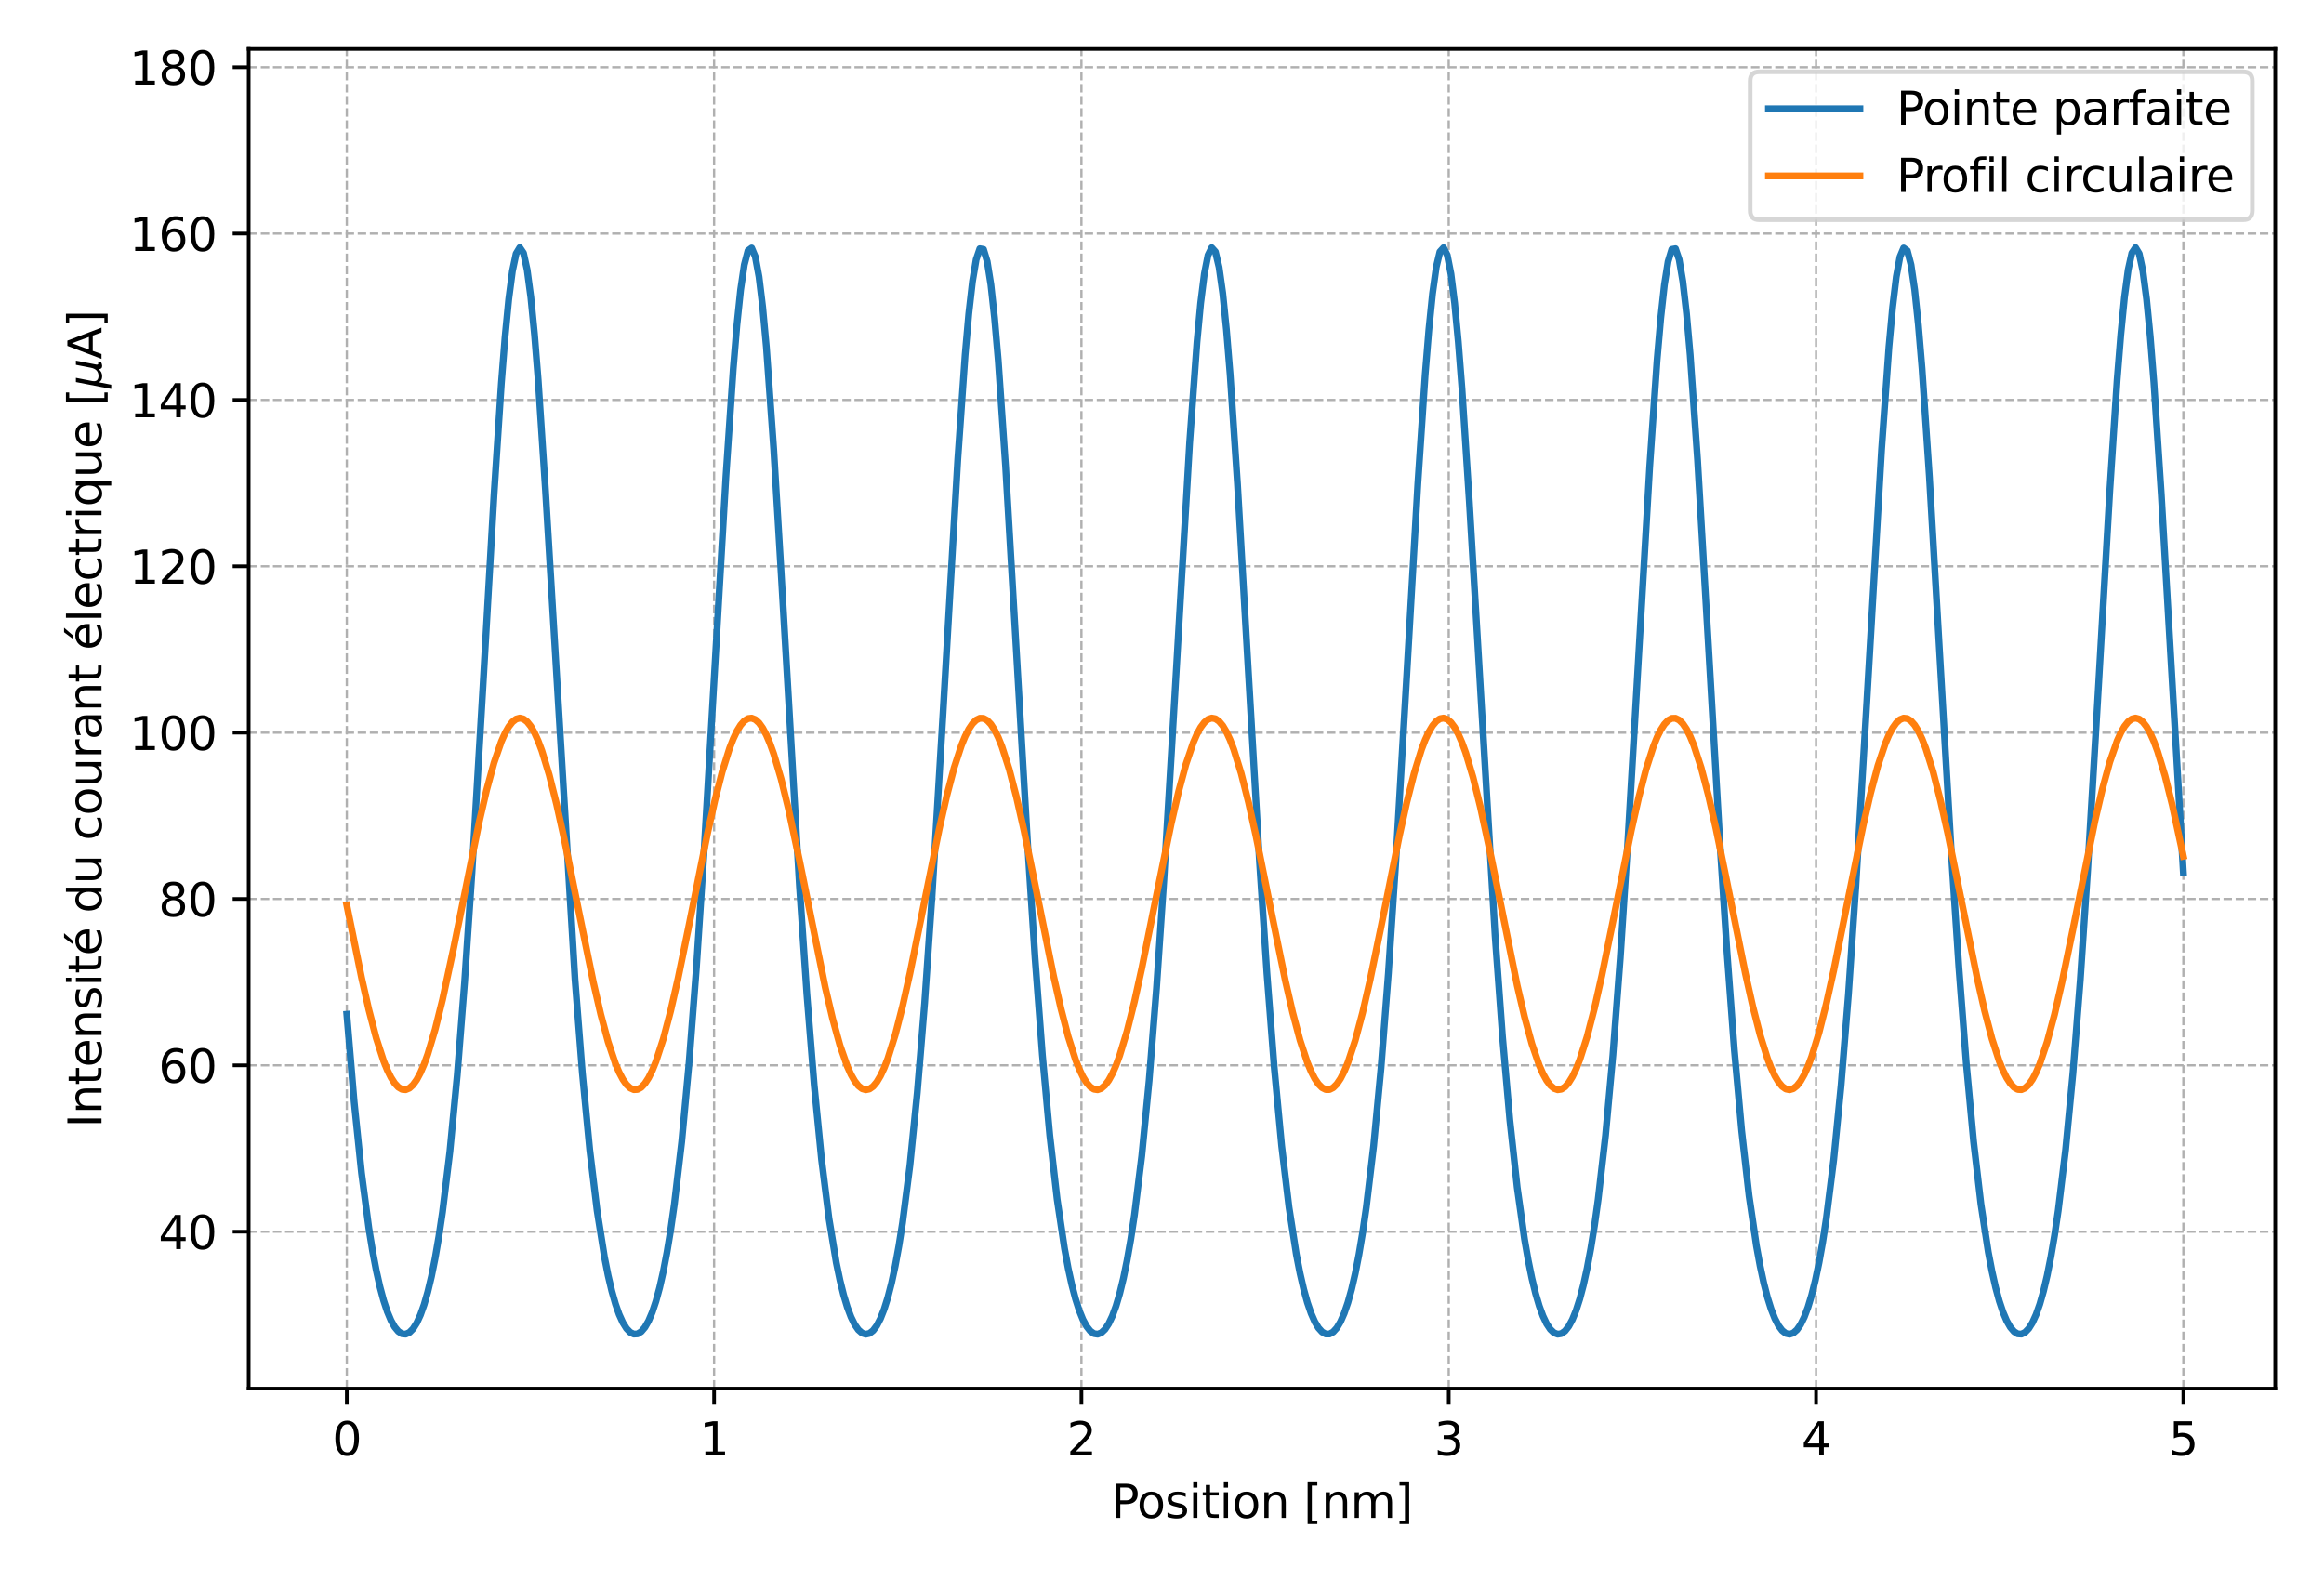 <?xml version="1.0" encoding="utf-8" standalone="no"?>
<!DOCTYPE svg PUBLIC "-//W3C//DTD SVG 1.1//EN"
  "http://www.w3.org/Graphics/SVG/1.1/DTD/svg11.dtd">
<svg xmlns:xlink="http://www.w3.org/1999/xlink" width="508.32pt" height="345.6pt" viewBox="0 0 508.32 345.6" xmlns="http://www.w3.org/2000/svg" version="1.1">
 <defs>
  <style type="text/css">*{stroke-linejoin: round; stroke-linecap: butt}</style>
 </defs>
 <g id="figure_1">
  <g id="patch_1">
   <path d="M 0 345.6 
L 508.32 345.6 
L 508.32 0 
L 0 0 
z
" style="fill: #ffffff"/>
  </g>
  <g id="axes_1">
   <g id="patch_2">
    <path d="M 54.39 303.782 
L 497.645 303.782 
L 497.645 10.714 
L 54.39 10.714 
z
" style="fill: #ffffff"/>
   </g>
   <g id="matplotlib.axis_1">
    <g id="xtick_1">
     <g id="line2d_1">
      <path d="M 75.854 303.782 
L 75.854 10.714 
" clip-path="url(#pf192ab2476)" style="fill: none; stroke-dasharray: 1.85,0.8; stroke-dashoffset: 0; stroke: #b0b0b0; stroke-width: 0.5"/>
     </g>
     <g id="line2d_2">
      <defs>
       <path id="m09a1324ed2" d="M 0 0 
L 0 3.5 
" style="stroke: #000000; stroke-width: 0.8"/>
      </defs>
      <g>
       <use xlink:href="#m09a1324ed2" x="75.854" y="303.782" style="stroke: #000000; stroke-width: 0.8"/>
      </g>
     </g>
     <g id="text_1">
      <!-- 0 -->
      <g transform="translate(72.673 318.381)scale(0.1 -0.1)">
       <defs>
        <path id="DejaVuSans-30" d="M 2034 4250 
Q 1547 4250 1301 3770 
Q 1056 3291 1056 2328 
Q 1056 1369 1301 889 
Q 1547 409 2034 409 
Q 2525 409 2770 889 
Q 3016 1369 3016 2328 
Q 3016 3291 2770 3770 
Q 2525 4250 2034 4250 
z
M 2034 4750 
Q 2819 4750 3233 4129 
Q 3647 3509 3647 2328 
Q 3647 1150 3233 529 
Q 2819 -91 2034 -91 
Q 1250 -91 836 529 
Q 422 1150 422 2328 
Q 422 3509 836 4129 
Q 1250 4750 2034 4750 
z
" transform="scale(0.016)"/>
       </defs>
       <use xlink:href="#DejaVuSans-30"/>
      </g>
     </g>
    </g>
    <g id="xtick_2">
     <g id="line2d_3">
      <path d="M 156.195 303.782 
L 156.195 10.714 
" clip-path="url(#pf192ab2476)" style="fill: none; stroke-dasharray: 1.85,0.8; stroke-dashoffset: 0; stroke: #b0b0b0; stroke-width: 0.5"/>
     </g>
     <g id="line2d_4">
      <g>
       <use xlink:href="#m09a1324ed2" x="156.195" y="303.782" style="stroke: #000000; stroke-width: 0.8"/>
      </g>
     </g>
     <g id="text_2">
      <!-- 1 -->
      <g transform="translate(153.014 318.381)scale(0.1 -0.1)">
       <defs>
        <path id="DejaVuSans-31" d="M 794 531 
L 1825 531 
L 1825 4091 
L 703 3866 
L 703 4441 
L 1819 4666 
L 2450 4666 
L 2450 531 
L 3481 531 
L 3481 0 
L 794 0 
L 794 531 
z
" transform="scale(0.016)"/>
       </defs>
       <use xlink:href="#DejaVuSans-31"/>
      </g>
     </g>
    </g>
    <g id="xtick_3">
     <g id="line2d_5">
      <path d="M 236.537 303.782 
L 236.537 10.714 
" clip-path="url(#pf192ab2476)" style="fill: none; stroke-dasharray: 1.85,0.8; stroke-dashoffset: 0; stroke: #b0b0b0; stroke-width: 0.5"/>
     </g>
     <g id="line2d_6">
      <g>
       <use xlink:href="#m09a1324ed2" x="236.537" y="303.782" style="stroke: #000000; stroke-width: 0.8"/>
      </g>
     </g>
     <g id="text_3">
      <!-- 2 -->
      <g transform="translate(233.355 318.381)scale(0.1 -0.1)">
       <defs>
        <path id="DejaVuSans-32" d="M 1228 531 
L 3431 531 
L 3431 0 
L 469 0 
L 469 531 
Q 828 903 1448 1529 
Q 2069 2156 2228 2338 
Q 2531 2678 2651 2914 
Q 2772 3150 2772 3378 
Q 2772 3750 2511 3984 
Q 2250 4219 1831 4219 
Q 1534 4219 1204 4116 
Q 875 4013 500 3803 
L 500 4441 
Q 881 4594 1212 4672 
Q 1544 4750 1819 4750 
Q 2544 4750 2975 4387 
Q 3406 4025 3406 3419 
Q 3406 3131 3298 2873 
Q 3191 2616 2906 2266 
Q 2828 2175 2409 1742 
Q 1991 1309 1228 531 
z
" transform="scale(0.016)"/>
       </defs>
       <use xlink:href="#DejaVuSans-32"/>
      </g>
     </g>
    </g>
    <g id="xtick_4">
     <g id="line2d_7">
      <path d="M 316.878 303.782 
L 316.878 10.714 
" clip-path="url(#pf192ab2476)" style="fill: none; stroke-dasharray: 1.85,0.8; stroke-dashoffset: 0; stroke: #b0b0b0; stroke-width: 0.5"/>
     </g>
     <g id="line2d_8">
      <g>
       <use xlink:href="#m09a1324ed2" x="316.878" y="303.782" style="stroke: #000000; stroke-width: 0.8"/>
      </g>
     </g>
     <g id="text_4">
      <!-- 3 -->
      <g transform="translate(313.696 318.381)scale(0.1 -0.1)">
       <defs>
        <path id="DejaVuSans-33" d="M 2597 2516 
Q 3050 2419 3304 2112 
Q 3559 1806 3559 1356 
Q 3559 666 3084 287 
Q 2609 -91 1734 -91 
Q 1441 -91 1130 -33 
Q 819 25 488 141 
L 488 750 
Q 750 597 1062 519 
Q 1375 441 1716 441 
Q 2309 441 2620 675 
Q 2931 909 2931 1356 
Q 2931 1769 2642 2001 
Q 2353 2234 1838 2234 
L 1294 2234 
L 1294 2753 
L 1863 2753 
Q 2328 2753 2575 2939 
Q 2822 3125 2822 3475 
Q 2822 3834 2567 4026 
Q 2313 4219 1838 4219 
Q 1578 4219 1281 4162 
Q 984 4106 628 3988 
L 628 4550 
Q 988 4650 1302 4700 
Q 1616 4750 1894 4750 
Q 2613 4750 3031 4423 
Q 3450 4097 3450 3541 
Q 3450 3153 3228 2886 
Q 3006 2619 2597 2516 
z
" transform="scale(0.016)"/>
       </defs>
       <use xlink:href="#DejaVuSans-33"/>
      </g>
     </g>
    </g>
    <g id="xtick_5">
     <g id="line2d_9">
      <path d="M 397.219 303.782 
L 397.219 10.714 
" clip-path="url(#pf192ab2476)" style="fill: none; stroke-dasharray: 1.85,0.8; stroke-dashoffset: 0; stroke: #b0b0b0; stroke-width: 0.5"/>
     </g>
     <g id="line2d_10">
      <g>
       <use xlink:href="#m09a1324ed2" x="397.219" y="303.782" style="stroke: #000000; stroke-width: 0.8"/>
      </g>
     </g>
     <g id="text_5">
      <!-- 4 -->
      <g transform="translate(394.038 318.381)scale(0.1 -0.1)">
       <defs>
        <path id="DejaVuSans-34" d="M 2419 4116 
L 825 1625 
L 2419 1625 
L 2419 4116 
z
M 2253 4666 
L 3047 4666 
L 3047 1625 
L 3713 1625 
L 3713 1100 
L 3047 1100 
L 3047 0 
L 2419 0 
L 2419 1100 
L 313 1100 
L 313 1709 
L 2253 4666 
z
" transform="scale(0.016)"/>
       </defs>
       <use xlink:href="#DejaVuSans-34"/>
      </g>
     </g>
    </g>
    <g id="xtick_6">
     <g id="line2d_11">
      <path d="M 477.56 303.782 
L 477.56 10.714 
" clip-path="url(#pf192ab2476)" style="fill: none; stroke-dasharray: 1.85,0.8; stroke-dashoffset: 0; stroke: #b0b0b0; stroke-width: 0.5"/>
     </g>
     <g id="line2d_12">
      <g>
       <use xlink:href="#m09a1324ed2" x="477.56" y="303.782" style="stroke: #000000; stroke-width: 0.8"/>
      </g>
     </g>
     <g id="text_6">
      <!-- 5 -->
      <g transform="translate(474.379 318.381)scale(0.1 -0.1)">
       <defs>
        <path id="DejaVuSans-35" d="M 691 4666 
L 3169 4666 
L 3169 4134 
L 1269 4134 
L 1269 2991 
Q 1406 3038 1543 3061 
Q 1681 3084 1819 3084 
Q 2600 3084 3056 2656 
Q 3513 2228 3513 1497 
Q 3513 744 3044 326 
Q 2575 -91 1722 -91 
Q 1428 -91 1123 -41 
Q 819 9 494 109 
L 494 744 
Q 775 591 1075 516 
Q 1375 441 1709 441 
Q 2250 441 2565 725 
Q 2881 1009 2881 1497 
Q 2881 1984 2565 2268 
Q 2250 2553 1709 2553 
Q 1456 2553 1204 2497 
Q 953 2441 691 2322 
L 691 4666 
z
" transform="scale(0.016)"/>
       </defs>
       <use xlink:href="#DejaVuSans-35"/>
      </g>
     </g>
    </g>
    <g id="text_7">
     <!-- Position [nm] -->
     <g transform="translate(243.024 332.059)scale(0.1 -0.1)">
      <defs>
       <path id="DejaVuSans-50" d="M 1259 4147 
L 1259 2394 
L 2053 2394 
Q 2494 2394 2734 2622 
Q 2975 2850 2975 3272 
Q 2975 3691 2734 3919 
Q 2494 4147 2053 4147 
L 1259 4147 
z
M 628 4666 
L 2053 4666 
Q 2838 4666 3239 4311 
Q 3641 3956 3641 3272 
Q 3641 2581 3239 2228 
Q 2838 1875 2053 1875 
L 1259 1875 
L 1259 0 
L 628 0 
L 628 4666 
z
" transform="scale(0.016)"/>
       <path id="DejaVuSans-6f" d="M 1959 3097 
Q 1497 3097 1228 2736 
Q 959 2375 959 1747 
Q 959 1119 1226 758 
Q 1494 397 1959 397 
Q 2419 397 2687 759 
Q 2956 1122 2956 1747 
Q 2956 2369 2687 2733 
Q 2419 3097 1959 3097 
z
M 1959 3584 
Q 2709 3584 3137 3096 
Q 3566 2609 3566 1747 
Q 3566 888 3137 398 
Q 2709 -91 1959 -91 
Q 1206 -91 779 398 
Q 353 888 353 1747 
Q 353 2609 779 3096 
Q 1206 3584 1959 3584 
z
" transform="scale(0.016)"/>
       <path id="DejaVuSans-73" d="M 2834 3397 
L 2834 2853 
Q 2591 2978 2328 3040 
Q 2066 3103 1784 3103 
Q 1356 3103 1142 2972 
Q 928 2841 928 2578 
Q 928 2378 1081 2264 
Q 1234 2150 1697 2047 
L 1894 2003 
Q 2506 1872 2764 1633 
Q 3022 1394 3022 966 
Q 3022 478 2636 193 
Q 2250 -91 1575 -91 
Q 1294 -91 989 -36 
Q 684 19 347 128 
L 347 722 
Q 666 556 975 473 
Q 1284 391 1588 391 
Q 1994 391 2212 530 
Q 2431 669 2431 922 
Q 2431 1156 2273 1281 
Q 2116 1406 1581 1522 
L 1381 1569 
Q 847 1681 609 1914 
Q 372 2147 372 2553 
Q 372 3047 722 3315 
Q 1072 3584 1716 3584 
Q 2034 3584 2315 3537 
Q 2597 3491 2834 3397 
z
" transform="scale(0.016)"/>
       <path id="DejaVuSans-69" d="M 603 3500 
L 1178 3500 
L 1178 0 
L 603 0 
L 603 3500 
z
M 603 4863 
L 1178 4863 
L 1178 4134 
L 603 4134 
L 603 4863 
z
" transform="scale(0.016)"/>
       <path id="DejaVuSans-74" d="M 1172 4494 
L 1172 3500 
L 2356 3500 
L 2356 3053 
L 1172 3053 
L 1172 1153 
Q 1172 725 1289 603 
Q 1406 481 1766 481 
L 2356 481 
L 2356 0 
L 1766 0 
Q 1100 0 847 248 
Q 594 497 594 1153 
L 594 3053 
L 172 3053 
L 172 3500 
L 594 3500 
L 594 4494 
L 1172 4494 
z
" transform="scale(0.016)"/>
       <path id="DejaVuSans-6e" d="M 3513 2113 
L 3513 0 
L 2938 0 
L 2938 2094 
Q 2938 2591 2744 2837 
Q 2550 3084 2163 3084 
Q 1697 3084 1428 2787 
Q 1159 2491 1159 1978 
L 1159 0 
L 581 0 
L 581 3500 
L 1159 3500 
L 1159 2956 
Q 1366 3272 1645 3428 
Q 1925 3584 2291 3584 
Q 2894 3584 3203 3211 
Q 3513 2838 3513 2113 
z
" transform="scale(0.016)"/>
       <path id="DejaVuSans-20" transform="scale(0.016)"/>
       <path id="DejaVuSans-5b" d="M 550 4863 
L 1875 4863 
L 1875 4416 
L 1125 4416 
L 1125 -397 
L 1875 -397 
L 1875 -844 
L 550 -844 
L 550 4863 
z
" transform="scale(0.016)"/>
       <path id="DejaVuSans-6d" d="M 3328 2828 
Q 3544 3216 3844 3400 
Q 4144 3584 4550 3584 
Q 5097 3584 5394 3201 
Q 5691 2819 5691 2113 
L 5691 0 
L 5113 0 
L 5113 2094 
Q 5113 2597 4934 2840 
Q 4756 3084 4391 3084 
Q 3944 3084 3684 2787 
Q 3425 2491 3425 1978 
L 3425 0 
L 2847 0 
L 2847 2094 
Q 2847 2600 2669 2842 
Q 2491 3084 2119 3084 
Q 1678 3084 1418 2786 
Q 1159 2488 1159 1978 
L 1159 0 
L 581 0 
L 581 3500 
L 1159 3500 
L 1159 2956 
Q 1356 3278 1631 3431 
Q 1906 3584 2284 3584 
Q 2666 3584 2933 3390 
Q 3200 3197 3328 2828 
z
" transform="scale(0.016)"/>
       <path id="DejaVuSans-5d" d="M 1947 4863 
L 1947 -844 
L 622 -844 
L 622 -397 
L 1369 -397 
L 1369 4416 
L 622 4416 
L 622 4863 
L 1947 4863 
z
" transform="scale(0.016)"/>
      </defs>
      <use xlink:href="#DejaVuSans-50"/>
      <use xlink:href="#DejaVuSans-6f" x="56.678"/>
      <use xlink:href="#DejaVuSans-73" x="117.859"/>
      <use xlink:href="#DejaVuSans-69" x="169.959"/>
      <use xlink:href="#DejaVuSans-74" x="197.742"/>
      <use xlink:href="#DejaVuSans-69" x="236.951"/>
      <use xlink:href="#DejaVuSans-6f" x="264.734"/>
      <use xlink:href="#DejaVuSans-6e" x="325.916"/>
      <use xlink:href="#DejaVuSans-20" x="389.295"/>
      <use xlink:href="#DejaVuSans-5b" x="421.082"/>
      <use xlink:href="#DejaVuSans-6e" x="460.096"/>
      <use xlink:href="#DejaVuSans-6d" x="523.475"/>
      <use xlink:href="#DejaVuSans-5d" x="620.887"/>
     </g>
    </g>
   </g>
   <g id="matplotlib.axis_2">
    <g id="ytick_1">
     <g id="line2d_13">
      <path d="M 54.39 269.456 
L 497.645 269.456 
" clip-path="url(#pf192ab2476)" style="fill: none; stroke-dasharray: 1.85,0.8; stroke-dashoffset: 0; stroke: #b0b0b0; stroke-width: 0.5"/>
     </g>
     <g id="line2d_14">
      <defs>
       <path id="m9b802d8ee8" d="M 0 0 
L -3.5 0 
" style="stroke: #000000; stroke-width: 0.8"/>
      </defs>
      <g>
       <use xlink:href="#m9b802d8ee8" x="54.39" y="269.456" style="stroke: #000000; stroke-width: 0.8"/>
      </g>
     </g>
     <g id="text_8">
      <!-- 40 -->
      <g transform="translate(34.665 273.255)scale(0.1 -0.1)">
       <use xlink:href="#DejaVuSans-34"/>
       <use xlink:href="#DejaVuSans-30" x="63.623"/>
      </g>
     </g>
    </g>
    <g id="ytick_2">
     <g id="line2d_15">
      <path d="M 54.39 233.064 
L 497.645 233.064 
" clip-path="url(#pf192ab2476)" style="fill: none; stroke-dasharray: 1.85,0.8; stroke-dashoffset: 0; stroke: #b0b0b0; stroke-width: 0.5"/>
     </g>
     <g id="line2d_16">
      <g>
       <use xlink:href="#m9b802d8ee8" x="54.39" y="233.064" style="stroke: #000000; stroke-width: 0.8"/>
      </g>
     </g>
     <g id="text_9">
      <!-- 60 -->
      <g transform="translate(34.665 236.863)scale(0.1 -0.1)">
       <defs>
        <path id="DejaVuSans-36" d="M 2113 2584 
Q 1688 2584 1439 2293 
Q 1191 2003 1191 1497 
Q 1191 994 1439 701 
Q 1688 409 2113 409 
Q 2538 409 2786 701 
Q 3034 994 3034 1497 
Q 3034 2003 2786 2293 
Q 2538 2584 2113 2584 
z
M 3366 4563 
L 3366 3988 
Q 3128 4100 2886 4159 
Q 2644 4219 2406 4219 
Q 1781 4219 1451 3797 
Q 1122 3375 1075 2522 
Q 1259 2794 1537 2939 
Q 1816 3084 2150 3084 
Q 2853 3084 3261 2657 
Q 3669 2231 3669 1497 
Q 3669 778 3244 343 
Q 2819 -91 2113 -91 
Q 1303 -91 875 529 
Q 447 1150 447 2328 
Q 447 3434 972 4092 
Q 1497 4750 2381 4750 
Q 2619 4750 2861 4703 
Q 3103 4656 3366 4563 
z
" transform="scale(0.016)"/>
       </defs>
       <use xlink:href="#DejaVuSans-36"/>
       <use xlink:href="#DejaVuSans-30" x="63.623"/>
      </g>
     </g>
    </g>
    <g id="ytick_3">
     <g id="line2d_17">
      <path d="M 54.39 196.671 
L 497.645 196.671 
" clip-path="url(#pf192ab2476)" style="fill: none; stroke-dasharray: 1.85,0.8; stroke-dashoffset: 0; stroke: #b0b0b0; stroke-width: 0.5"/>
     </g>
     <g id="line2d_18">
      <g>
       <use xlink:href="#m9b802d8ee8" x="54.39" y="196.671" style="stroke: #000000; stroke-width: 0.8"/>
      </g>
     </g>
     <g id="text_10">
      <!-- 80 -->
      <g transform="translate(34.665 200.471)scale(0.1 -0.1)">
       <defs>
        <path id="DejaVuSans-38" d="M 2034 2216 
Q 1584 2216 1326 1975 
Q 1069 1734 1069 1313 
Q 1069 891 1326 650 
Q 1584 409 2034 409 
Q 2484 409 2743 651 
Q 3003 894 3003 1313 
Q 3003 1734 2745 1975 
Q 2488 2216 2034 2216 
z
M 1403 2484 
Q 997 2584 770 2862 
Q 544 3141 544 3541 
Q 544 4100 942 4425 
Q 1341 4750 2034 4750 
Q 2731 4750 3128 4425 
Q 3525 4100 3525 3541 
Q 3525 3141 3298 2862 
Q 3072 2584 2669 2484 
Q 3125 2378 3379 2068 
Q 3634 1759 3634 1313 
Q 3634 634 3220 271 
Q 2806 -91 2034 -91 
Q 1263 -91 848 271 
Q 434 634 434 1313 
Q 434 1759 690 2068 
Q 947 2378 1403 2484 
z
M 1172 3481 
Q 1172 3119 1398 2916 
Q 1625 2713 2034 2713 
Q 2441 2713 2670 2916 
Q 2900 3119 2900 3481 
Q 2900 3844 2670 4047 
Q 2441 4250 2034 4250 
Q 1625 4250 1398 4047 
Q 1172 3844 1172 3481 
z
" transform="scale(0.016)"/>
       </defs>
       <use xlink:href="#DejaVuSans-38"/>
       <use xlink:href="#DejaVuSans-30" x="63.623"/>
      </g>
     </g>
    </g>
    <g id="ytick_4">
     <g id="line2d_19">
      <path d="M 54.39 160.279 
L 497.645 160.279 
" clip-path="url(#pf192ab2476)" style="fill: none; stroke-dasharray: 1.85,0.8; stroke-dashoffset: 0; stroke: #b0b0b0; stroke-width: 0.5"/>
     </g>
     <g id="line2d_20">
      <g>
       <use xlink:href="#m9b802d8ee8" x="54.39" y="160.279" style="stroke: #000000; stroke-width: 0.8"/>
      </g>
     </g>
     <g id="text_11">
      <!-- 100 -->
      <g transform="translate(28.303 164.078)scale(0.1 -0.1)">
       <use xlink:href="#DejaVuSans-31"/>
       <use xlink:href="#DejaVuSans-30" x="63.623"/>
       <use xlink:href="#DejaVuSans-30" x="127.246"/>
      </g>
     </g>
    </g>
    <g id="ytick_5">
     <g id="line2d_21">
      <path d="M 54.39 123.887 
L 497.645 123.887 
" clip-path="url(#pf192ab2476)" style="fill: none; stroke-dasharray: 1.85,0.8; stroke-dashoffset: 0; stroke: #b0b0b0; stroke-width: 0.5"/>
     </g>
     <g id="line2d_22">
      <g>
       <use xlink:href="#m9b802d8ee8" x="54.39" y="123.887" style="stroke: #000000; stroke-width: 0.8"/>
      </g>
     </g>
     <g id="text_12">
      <!-- 120 -->
      <g transform="translate(28.303 127.686)scale(0.1 -0.1)">
       <use xlink:href="#DejaVuSans-31"/>
       <use xlink:href="#DejaVuSans-32" x="63.623"/>
       <use xlink:href="#DejaVuSans-30" x="127.246"/>
      </g>
     </g>
    </g>
    <g id="ytick_6">
     <g id="line2d_23">
      <path d="M 54.39 87.494 
L 497.645 87.494 
" clip-path="url(#pf192ab2476)" style="fill: none; stroke-dasharray: 1.85,0.8; stroke-dashoffset: 0; stroke: #b0b0b0; stroke-width: 0.5"/>
     </g>
     <g id="line2d_24">
      <g>
       <use xlink:href="#m9b802d8ee8" x="54.39" y="87.494" style="stroke: #000000; stroke-width: 0.8"/>
      </g>
     </g>
     <g id="text_13">
      <!-- 140 -->
      <g transform="translate(28.303 91.294)scale(0.1 -0.1)">
       <use xlink:href="#DejaVuSans-31"/>
       <use xlink:href="#DejaVuSans-34" x="63.623"/>
       <use xlink:href="#DejaVuSans-30" x="127.246"/>
      </g>
     </g>
    </g>
    <g id="ytick_7">
     <g id="line2d_25">
      <path d="M 54.39 51.102 
L 497.645 51.102 
" clip-path="url(#pf192ab2476)" style="fill: none; stroke-dasharray: 1.85,0.8; stroke-dashoffset: 0; stroke: #b0b0b0; stroke-width: 0.5"/>
     </g>
     <g id="line2d_26">
      <g>
       <use xlink:href="#m9b802d8ee8" x="54.39" y="51.102" style="stroke: #000000; stroke-width: 0.8"/>
      </g>
     </g>
     <g id="text_14">
      <!-- 160 -->
      <g transform="translate(28.303 54.901)scale(0.1 -0.1)">
       <use xlink:href="#DejaVuSans-31"/>
       <use xlink:href="#DejaVuSans-36" x="63.623"/>
       <use xlink:href="#DejaVuSans-30" x="127.246"/>
      </g>
     </g>
    </g>
    <g id="ytick_8">
     <g id="line2d_27">
      <path d="M 54.39 14.71 
L 497.645 14.71 
" clip-path="url(#pf192ab2476)" style="fill: none; stroke-dasharray: 1.85,0.8; stroke-dashoffset: 0; stroke: #b0b0b0; stroke-width: 0.5"/>
     </g>
     <g id="line2d_28">
      <g>
       <use xlink:href="#m9b802d8ee8" x="54.39" y="14.71" style="stroke: #000000; stroke-width: 0.8"/>
      </g>
     </g>
     <g id="text_15">
      <!-- 180 -->
      <g transform="translate(28.303 18.509)scale(0.1 -0.1)">
       <use xlink:href="#DejaVuSans-31"/>
       <use xlink:href="#DejaVuSans-38" x="63.623"/>
       <use xlink:href="#DejaVuSans-30" x="127.246"/>
      </g>
     </g>
    </g>
    <g id="text_16">
     <!-- Intensité du courant électrique [$\mu$A] -->
     <g transform="translate(22.203 246.698)rotate(-90)scale(0.1 -0.1)">
      <defs>
       <path id="DejaVuSans-49" d="M 628 4666 
L 1259 4666 
L 1259 0 
L 628 0 
L 628 4666 
z
" transform="scale(0.016)"/>
       <path id="DejaVuSans-65" d="M 3597 1894 
L 3597 1613 
L 953 1613 
Q 991 1019 1311 708 
Q 1631 397 2203 397 
Q 2534 397 2845 478 
Q 3156 559 3463 722 
L 3463 178 
Q 3153 47 2828 -22 
Q 2503 -91 2169 -91 
Q 1331 -91 842 396 
Q 353 884 353 1716 
Q 353 2575 817 3079 
Q 1281 3584 2069 3584 
Q 2775 3584 3186 3129 
Q 3597 2675 3597 1894 
z
M 3022 2063 
Q 3016 2534 2758 2815 
Q 2500 3097 2075 3097 
Q 1594 3097 1305 2825 
Q 1016 2553 972 2059 
L 3022 2063 
z
" transform="scale(0.016)"/>
       <path id="DejaVuSans-e9" d="M 3597 1894 
L 3597 1613 
L 953 1613 
Q 991 1019 1311 708 
Q 1631 397 2203 397 
Q 2534 397 2845 478 
Q 3156 559 3463 722 
L 3463 178 
Q 3153 47 2828 -22 
Q 2503 -91 2169 -91 
Q 1331 -91 842 396 
Q 353 884 353 1716 
Q 353 2575 817 3079 
Q 1281 3584 2069 3584 
Q 2775 3584 3186 3129 
Q 3597 2675 3597 1894 
z
M 3022 2063 
Q 3016 2534 2758 2815 
Q 2500 3097 2075 3097 
Q 1594 3097 1305 2825 
Q 1016 2553 972 2059 
L 3022 2063 
z
M 2466 5119 
L 3088 5119 
L 2070 3944 
L 1591 3944 
L 2466 5119 
z
" transform="scale(0.016)"/>
       <path id="DejaVuSans-64" d="M 2906 2969 
L 2906 4863 
L 3481 4863 
L 3481 0 
L 2906 0 
L 2906 525 
Q 2725 213 2448 61 
Q 2172 -91 1784 -91 
Q 1150 -91 751 415 
Q 353 922 353 1747 
Q 353 2572 751 3078 
Q 1150 3584 1784 3584 
Q 2172 3584 2448 3432 
Q 2725 3281 2906 2969 
z
M 947 1747 
Q 947 1113 1208 752 
Q 1469 391 1925 391 
Q 2381 391 2643 752 
Q 2906 1113 2906 1747 
Q 2906 2381 2643 2742 
Q 2381 3103 1925 3103 
Q 1469 3103 1208 2742 
Q 947 2381 947 1747 
z
" transform="scale(0.016)"/>
       <path id="DejaVuSans-75" d="M 544 1381 
L 544 3500 
L 1119 3500 
L 1119 1403 
Q 1119 906 1312 657 
Q 1506 409 1894 409 
Q 2359 409 2629 706 
Q 2900 1003 2900 1516 
L 2900 3500 
L 3475 3500 
L 3475 0 
L 2900 0 
L 2900 538 
Q 2691 219 2414 64 
Q 2138 -91 1772 -91 
Q 1169 -91 856 284 
Q 544 659 544 1381 
z
M 1991 3584 
L 1991 3584 
z
" transform="scale(0.016)"/>
       <path id="DejaVuSans-63" d="M 3122 3366 
L 3122 2828 
Q 2878 2963 2633 3030 
Q 2388 3097 2138 3097 
Q 1578 3097 1268 2742 
Q 959 2388 959 1747 
Q 959 1106 1268 751 
Q 1578 397 2138 397 
Q 2388 397 2633 464 
Q 2878 531 3122 666 
L 3122 134 
Q 2881 22 2623 -34 
Q 2366 -91 2075 -91 
Q 1284 -91 818 406 
Q 353 903 353 1747 
Q 353 2603 823 3093 
Q 1294 3584 2113 3584 
Q 2378 3584 2631 3529 
Q 2884 3475 3122 3366 
z
" transform="scale(0.016)"/>
       <path id="DejaVuSans-72" d="M 2631 2963 
Q 2534 3019 2420 3045 
Q 2306 3072 2169 3072 
Q 1681 3072 1420 2755 
Q 1159 2438 1159 1844 
L 1159 0 
L 581 0 
L 581 3500 
L 1159 3500 
L 1159 2956 
Q 1341 3275 1631 3429 
Q 1922 3584 2338 3584 
Q 2397 3584 2469 3576 
Q 2541 3569 2628 3553 
L 2631 2963 
z
" transform="scale(0.016)"/>
       <path id="DejaVuSans-61" d="M 2194 1759 
Q 1497 1759 1228 1600 
Q 959 1441 959 1056 
Q 959 750 1161 570 
Q 1363 391 1709 391 
Q 2188 391 2477 730 
Q 2766 1069 2766 1631 
L 2766 1759 
L 2194 1759 
z
M 3341 1997 
L 3341 0 
L 2766 0 
L 2766 531 
Q 2569 213 2275 61 
Q 1981 -91 1556 -91 
Q 1019 -91 701 211 
Q 384 513 384 1019 
Q 384 1609 779 1909 
Q 1175 2209 1959 2209 
L 2766 2209 
L 2766 2266 
Q 2766 2663 2505 2880 
Q 2244 3097 1772 3097 
Q 1472 3097 1187 3025 
Q 903 2953 641 2809 
L 641 3341 
Q 956 3463 1253 3523 
Q 1550 3584 1831 3584 
Q 2591 3584 2966 3190 
Q 3341 2797 3341 1997 
z
" transform="scale(0.016)"/>
       <path id="DejaVuSans-6c" d="M 603 4863 
L 1178 4863 
L 1178 0 
L 603 0 
L 603 4863 
z
" transform="scale(0.016)"/>
       <path id="DejaVuSans-71" d="M 947 1747 
Q 947 1113 1208 752 
Q 1469 391 1925 391 
Q 2381 391 2643 752 
Q 2906 1113 2906 1747 
Q 2906 2381 2643 2742 
Q 2381 3103 1925 3103 
Q 1469 3103 1208 2742 
Q 947 2381 947 1747 
z
M 2906 525 
Q 2725 213 2448 61 
Q 2172 -91 1784 -91 
Q 1150 -91 751 415 
Q 353 922 353 1747 
Q 353 2572 751 3078 
Q 1150 3584 1784 3584 
Q 2172 3584 2448 3432 
Q 2725 3281 2906 2969 
L 2906 3500 
L 3481 3500 
L 3481 -1331 
L 2906 -1331 
L 2906 525 
z
" transform="scale(0.016)"/>
       <path id="DejaVuSans-Oblique-3bc" d="M -84 -1331 
L 856 3500 
L 1434 3500 
L 1009 1322 
Q 997 1256 987 1175 
Q 978 1094 978 1013 
Q 978 722 1161 565 
Q 1344 409 1684 409 
Q 2147 409 2431 671 
Q 2716 934 2816 1459 
L 3213 3500 
L 3788 3500 
L 3266 809 
Q 3253 750 3248 706 
Q 3244 663 3244 628 
Q 3244 531 3283 486 
Q 3322 441 3406 441 
Q 3438 441 3492 456 
Q 3547 472 3647 513 
L 3559 50 
Q 3422 -19 3297 -55 
Q 3172 -91 3053 -91 
Q 2847 -91 2730 40 
Q 2613 172 2613 403 
Q 2438 153 2195 31 
Q 1953 -91 1625 -91 
Q 1334 -91 1117 43 
Q 900 178 831 397 
L 494 -1331 
L -84 -1331 
z
" transform="scale(0.016)"/>
       <path id="DejaVuSans-41" d="M 2188 4044 
L 1331 1722 
L 3047 1722 
L 2188 4044 
z
M 1831 4666 
L 2547 4666 
L 4325 0 
L 3669 0 
L 3244 1197 
L 1141 1197 
L 716 0 
L 50 0 
L 1831 4666 
z
" transform="scale(0.016)"/>
      </defs>
      <use xlink:href="#DejaVuSans-49" transform="translate(0 0.016)"/>
      <use xlink:href="#DejaVuSans-6e" transform="translate(29.492 0.016)"/>
      <use xlink:href="#DejaVuSans-74" transform="translate(92.871 0.016)"/>
      <use xlink:href="#DejaVuSans-65" transform="translate(132.08 0.016)"/>
      <use xlink:href="#DejaVuSans-6e" transform="translate(193.604 0.016)"/>
      <use xlink:href="#DejaVuSans-73" transform="translate(256.982 0.016)"/>
      <use xlink:href="#DejaVuSans-69" transform="translate(309.082 0.016)"/>
      <use xlink:href="#DejaVuSans-74" transform="translate(336.865 0.016)"/>
      <use xlink:href="#DejaVuSans-e9" transform="translate(376.074 0.016)"/>
      <use xlink:href="#DejaVuSans-20" transform="translate(437.598 0.016)"/>
      <use xlink:href="#DejaVuSans-64" transform="translate(469.385 0.016)"/>
      <use xlink:href="#DejaVuSans-75" transform="translate(532.861 0.016)"/>
      <use xlink:href="#DejaVuSans-20" transform="translate(596.24 0.016)"/>
      <use xlink:href="#DejaVuSans-63" transform="translate(628.027 0.016)"/>
      <use xlink:href="#DejaVuSans-6f" transform="translate(683.008 0.016)"/>
      <use xlink:href="#DejaVuSans-75" transform="translate(744.189 0.016)"/>
      <use xlink:href="#DejaVuSans-72" transform="translate(807.568 0.016)"/>
      <use xlink:href="#DejaVuSans-61" transform="translate(848.682 0.016)"/>
      <use xlink:href="#DejaVuSans-6e" transform="translate(909.961 0.016)"/>
      <use xlink:href="#DejaVuSans-74" transform="translate(973.34 0.016)"/>
      <use xlink:href="#DejaVuSans-20" transform="translate(1012.549 0.016)"/>
      <use xlink:href="#DejaVuSans-e9" transform="translate(1044.336 0.016)"/>
      <use xlink:href="#DejaVuSans-6c" transform="translate(1105.859 0.016)"/>
      <use xlink:href="#DejaVuSans-65" transform="translate(1133.643 0.016)"/>
      <use xlink:href="#DejaVuSans-63" transform="translate(1195.166 0.016)"/>
      <use xlink:href="#DejaVuSans-74" transform="translate(1250.146 0.016)"/>
      <use xlink:href="#DejaVuSans-72" transform="translate(1289.355 0.016)"/>
      <use xlink:href="#DejaVuSans-69" transform="translate(1330.469 0.016)"/>
      <use xlink:href="#DejaVuSans-71" transform="translate(1358.252 0.016)"/>
      <use xlink:href="#DejaVuSans-75" transform="translate(1421.729 0.016)"/>
      <use xlink:href="#DejaVuSans-65" transform="translate(1485.107 0.016)"/>
      <use xlink:href="#DejaVuSans-20" transform="translate(1546.631 0.016)"/>
      <use xlink:href="#DejaVuSans-5b" transform="translate(1578.418 0.016)"/>
      <use xlink:href="#DejaVuSans-Oblique-3bc" transform="translate(1617.432 0.016)"/>
      <use xlink:href="#DejaVuSans-41" transform="translate(1681.055 0.016)"/>
      <use xlink:href="#DejaVuSans-5d" transform="translate(1749.463 0.016)"/>
     </g>
    </g>
   </g>
   <g id="line2d_29">
    <path d="M 75.854 221.897 
L 77.464 241.075 
L 79.074 256.599 
L 80.684 268.744 
L 81.489 273.672 
L 82.294 277.908 
L 83.099 281.501 
L 83.904 284.498 
L 84.71 286.942 
L 85.515 288.868 
L 86.32 290.305 
L 87.125 291.276 
L 87.93 291.797 
L 88.735 291.874 
L 89.54 291.511 
L 90.345 290.701 
L 91.15 289.43 
L 91.955 287.68 
L 92.76 285.423 
L 93.565 282.625 
L 94.37 279.247 
L 95.175 275.244 
L 95.98 270.567 
L 96.785 265.162 
L 98.395 251.965 
L 100.005 235.279 
L 101.615 214.902 
L 103.225 190.978 
L 105.64 150.117 
L 108.055 108.227 
L 109.665 83.807 
L 110.47 73.702 
L 111.275 65.44 
L 112.08 59.3 
L 112.885 55.495 
L 113.69 54.161 
L 114.495 55.346 
L 115.3 59.007 
L 116.105 65.015 
L 116.91 73.158 
L 117.715 83.162 
L 119.325 107.442 
L 125.766 214.242 
L 127.376 234.728 
L 128.986 251.522 
L 130.596 264.818 
L 132.206 274.986 
L 133.011 279.028 
L 133.816 282.441 
L 134.621 285.272 
L 135.426 287.561 
L 136.231 289.34 
L 137.036 290.638 
L 137.841 291.475 
L 138.646 291.865 
L 139.451 291.813 
L 140.256 291.32 
L 141.061 290.376 
L 141.866 288.967 
L 142.671 287.071 
L 143.476 284.658 
L 144.281 281.695 
L 145.086 278.138 
L 145.891 273.942 
L 146.696 269.057 
L 147.501 263.429 
L 149.111 249.739 
L 150.721 232.518 
L 152.331 211.601 
L 153.941 187.197 
L 156.356 145.944 
L 158.771 104.368 
L 160.382 80.665 
L 161.187 71.07 
L 161.992 63.405 
L 162.797 57.932 
L 163.602 54.843 
L 164.407 54.248 
L 165.212 56.169 
L 166.017 60.537 
L 166.822 67.197 
L 167.627 75.918 
L 169.237 98.341 
L 170.847 125.104 
L 174.872 193.951 
L 176.482 217.482 
L 178.092 237.425 
L 179.702 253.687 
L 181.312 266.498 
L 182.922 276.242 
L 183.727 280.094 
L 184.532 283.332 
L 185.337 285.999 
L 186.142 288.135 
L 186.947 289.77 
L 187.752 290.931 
L 188.557 291.636 
L 189.362 291.896 
L 190.167 291.714 
L 190.972 291.09 
L 191.777 290.011 
L 192.582 288.461 
L 193.387 286.417 
L 194.192 283.847 
L 194.997 280.713 
L 195.802 276.974 
L 196.607 272.581 
L 197.413 267.482 
L 199.023 254.961 
L 200.633 239.018 
L 202.243 219.405 
L 203.853 196.178 
L 206.268 155.952 
L 209.488 100.588 
L 211.098 77.663 
L 211.903 68.605 
L 212.708 61.56 
L 213.513 56.77 
L 214.318 54.407 
L 215.123 54.553 
L 215.928 57.204 
L 216.733 62.265 
L 217.538 69.557 
L 218.343 78.831 
L 219.953 102.069 
L 222.368 143.415 
L 224.783 184.879 
L 226.393 209.565 
L 228.003 230.808 
L 229.613 248.355 
L 231.223 262.346 
L 232.833 273.125 
L 233.638 277.44 
L 234.444 281.107 
L 235.249 284.173 
L 236.054 286.68 
L 236.859 288.666 
L 237.664 290.16 
L 238.469 291.185 
L 239.274 291.758 
L 240.079 291.888 
L 240.884 291.577 
L 241.689 290.82 
L 242.494 289.606 
L 243.299 287.913 
L 244.104 285.718 
L 244.909 282.986 
L 245.714 279.679 
L 246.519 275.753 
L 247.324 271.158 
L 248.129 265.843 
L 249.739 252.841 
L 251.349 236.37 
L 252.959 216.213 
L 254.569 192.486 
L 256.984 151.798 
L 260.204 96.895 
L 261.814 74.81 
L 262.619 66.314 
L 263.424 59.909 
L 264.229 55.819 
L 265.034 54.188 
L 265.839 55.074 
L 266.644 58.447 
L 267.449 64.186 
L 268.254 72.089 
L 269.059 81.889 
L 270.669 105.882 
L 273.085 147.592 
L 275.5 188.697 
L 277.11 212.913 
L 278.72 233.617 
L 280.33 250.627 
L 281.94 264.121 
L 283.55 274.463 
L 284.355 278.582 
L 285.16 282.068 
L 285.965 284.966 
L 286.77 287.316 
L 287.575 289.155 
L 288.38 290.509 
L 289.185 291.4 
L 289.99 291.842 
L 290.795 291.843 
L 291.6 291.401 
L 292.405 290.512 
L 293.21 289.159 
L 294.015 287.322 
L 294.82 284.972 
L 295.625 282.076 
L 296.43 278.592 
L 297.235 274.475 
L 298.04 269.674 
L 298.845 264.136 
L 300.455 250.647 
L 302.065 233.642 
L 303.675 212.942 
L 305.285 188.731 
L 307.7 147.629 
L 310.116 105.916 
L 311.726 81.917 
L 312.531 72.112 
L 313.336 64.204 
L 314.141 58.459 
L 314.946 55.08 
L 315.751 54.187 
L 316.556 55.811 
L 317.361 59.896 
L 318.166 66.294 
L 318.971 74.785 
L 319.776 85.084 
L 321.386 109.77 
L 327.021 204.739 
L 328.631 226.729 
L 330.241 245.037 
L 331.851 259.737 
L 333.461 271.145 
L 334.266 275.742 
L 335.071 279.67 
L 335.876 282.978 
L 336.681 285.711 
L 337.486 287.908 
L 338.291 289.602 
L 339.096 290.818 
L 339.901 291.576 
L 340.706 291.888 
L 341.511 291.759 
L 342.316 291.187 
L 343.121 290.163 
L 343.926 288.671 
L 344.731 286.686 
L 345.536 284.18 
L 346.341 281.115 
L 347.147 277.45 
L 347.952 273.137 
L 348.757 268.125 
L 349.562 262.362 
L 351.172 248.376 
L 352.782 230.833 
L 354.392 209.595 
L 356.002 184.914 
L 358.417 143.452 
L 360.832 102.103 
L 362.442 78.857 
L 363.247 69.579 
L 364.052 62.281 
L 364.857 57.214 
L 365.662 54.556 
L 366.467 54.404 
L 367.272 56.761 
L 368.077 61.544 
L 368.882 68.584 
L 369.687 77.637 
L 371.297 100.554 
L 373.712 141.728 
L 376.127 183.322 
L 377.737 208.192 
L 379.347 229.651 
L 380.957 247.417 
L 382.567 261.61 
L 384.178 272.568 
L 384.983 276.963 
L 385.788 280.704 
L 386.593 283.839 
L 387.398 286.411 
L 388.203 288.457 
L 389.008 290.008 
L 389.813 291.087 
L 390.618 291.713 
L 391.423 291.896 
L 392.228 291.637 
L 393.033 290.934 
L 393.838 289.774 
L 394.643 288.14 
L 395.448 286.005 
L 396.253 283.339 
L 397.058 280.103 
L 397.863 276.253 
L 398.668 271.74 
L 399.473 266.512 
L 401.083 253.705 
L 402.693 237.448 
L 404.303 217.511 
L 405.913 193.984 
L 408.328 153.476 
L 411.548 98.374 
L 413.158 75.943 
L 413.963 67.217 
L 414.768 60.552 
L 415.573 56.177 
L 416.378 54.25 
L 417.183 54.838 
L 417.988 57.921 
L 418.793 63.388 
L 419.598 71.047 
L 420.403 80.638 
L 422.014 104.334 
L 424.429 145.907 
L 426.844 187.164 
L 428.454 211.571 
L 430.064 232.493 
L 431.674 249.719 
L 433.284 263.413 
L 434.894 273.93 
L 435.699 278.128 
L 436.504 281.686 
L 437.309 284.651 
L 438.114 287.065 
L 438.919 288.963 
L 439.724 290.373 
L 440.529 291.318 
L 441.334 291.813 
L 442.139 291.865 
L 442.944 291.477 
L 443.749 290.641 
L 444.554 289.344 
L 445.359 287.566 
L 446.164 285.279 
L 446.969 282.449 
L 447.774 279.037 
L 448.579 274.998 
L 449.384 270.28 
L 450.189 264.833 
L 451.799 251.541 
L 453.409 234.752 
L 455.019 214.271 
L 456.629 190.254 
L 459.044 149.313 
L 461.46 107.477 
L 463.07 83.191 
L 463.875 73.182 
L 464.68 65.033 
L 465.485 59.02 
L 466.29 55.352 
L 467.095 54.161 
L 467.9 55.488 
L 468.705 59.287 
L 469.51 65.421 
L 470.315 73.678 
L 471.12 83.779 
L 472.73 108.193 
L 477.56 190.945 
L 477.56 190.945 
" clip-path="url(#pf192ab2476)" style="fill: none; stroke: #1f77b4; stroke-width: 1.5; stroke-linecap: square"/>
   </g>
   <g id="line2d_30">
    <path d="M 75.854 198.024 
L 79.074 213.847 
L 80.684 220.937 
L 82.294 227.098 
L 83.904 232.09 
L 84.71 234.086 
L 85.515 235.721 
L 86.32 236.979 
L 87.125 237.848 
L 87.93 238.321 
L 88.735 238.392 
L 89.54 238.061 
L 90.345 237.331 
L 91.15 236.209 
L 91.955 234.705 
L 92.76 232.835 
L 93.565 230.616 
L 95.175 225.222 
L 96.785 218.732 
L 99.2 207.508 
L 104.835 179.712 
L 106.445 172.795 
L 108.055 166.879 
L 109.665 162.207 
L 110.47 160.399 
L 111.275 158.971 
L 112.08 157.936 
L 112.885 157.306 
L 113.69 157.087 
L 114.495 157.282 
L 115.3 157.888 
L 116.105 158.899 
L 116.91 160.304 
L 117.715 162.089 
L 118.52 164.236 
L 120.13 169.521 
L 121.74 175.94 
L 123.351 183.232 
L 126.571 199.22 
L 129.791 214.936 
L 131.401 221.906 
L 133.011 227.91 
L 134.621 232.713 
L 135.426 234.604 
L 136.231 236.13 
L 137.036 237.275 
L 137.841 238.029 
L 138.646 238.384 
L 139.451 238.337 
L 140.256 237.888 
L 141.061 237.041 
L 141.866 235.806 
L 142.671 234.193 
L 143.476 232.218 
L 145.086 227.264 
L 146.696 221.134 
L 148.306 214.068 
L 150.721 202.329 
L 154.746 182.341 
L 156.356 175.137 
L 157.966 168.837 
L 159.577 163.701 
L 160.382 161.637 
L 161.187 159.94 
L 161.992 158.626 
L 162.797 157.709 
L 163.602 157.199 
L 164.407 157.102 
L 165.212 157.417 
L 166.017 158.143 
L 166.822 159.271 
L 167.627 160.79 
L 168.432 162.683 
L 169.237 164.932 
L 170.847 170.398 
L 172.457 176.964 
L 174.872 188.274 
L 180.507 216.011 
L 182.117 222.855 
L 183.727 228.696 
L 185.337 233.306 
L 186.142 235.091 
L 186.947 236.506 
L 187.752 237.538 
L 188.557 238.175 
L 189.362 238.412 
L 190.167 238.246 
L 190.972 237.68 
L 191.777 236.718 
L 192.582 235.37 
L 193.387 233.65 
L 194.192 231.572 
L 195.802 226.432 
L 197.413 220.148 
L 199.023 212.967 
L 202.243 197.068 
L 205.463 181.237 
L 207.073 174.148 
L 208.683 168.004 
L 210.293 163.058 
L 211.098 161.1 
L 211.903 159.513 
L 212.708 158.315 
L 213.513 157.517 
L 214.318 157.128 
L 215.123 157.152 
L 215.928 157.588 
L 216.733 158.433 
L 217.538 159.677 
L 218.343 161.308 
L 219.148 163.308 
L 220.758 168.33 
L 222.368 174.536 
L 223.978 181.671 
L 226.393 193.472 
L 230.418 213.404 
L 232.028 220.54 
L 233.638 226.763 
L 235.249 231.831 
L 236.054 233.868 
L 236.859 235.546 
L 237.664 236.85 
L 238.469 237.766 
L 239.274 238.286 
L 240.079 238.405 
L 240.884 238.121 
L 241.689 237.438 
L 242.494 236.362 
L 243.299 234.903 
L 244.104 233.075 
L 244.909 230.897 
L 246.519 225.575 
L 248.129 219.143 
L 249.739 211.854 
L 252.959 195.871 
L 256.179 180.147 
L 257.789 173.18 
L 259.399 167.197 
L 261.009 162.445 
L 261.814 160.594 
L 262.619 159.12 
L 263.424 158.038 
L 264.229 157.36 
L 265.034 157.092 
L 265.839 157.237 
L 266.644 157.795 
L 267.449 158.758 
L 268.254 160.117 
L 269.059 161.858 
L 269.864 163.963 
L 271.474 169.173 
L 273.085 175.533 
L 274.695 182.78 
L 277.915 198.738 
L 281.135 214.499 
L 282.745 221.517 
L 284.355 227.585 
L 285.965 232.465 
L 286.77 234.399 
L 287.575 235.969 
L 288.38 237.16 
L 289.185 237.96 
L 289.99 238.363 
L 290.795 238.363 
L 291.6 237.962 
L 292.405 237.162 
L 293.21 235.972 
L 294.015 234.403 
L 294.82 232.471 
L 296.43 227.592 
L 298.04 221.526 
L 299.65 214.508 
L 302.065 202.808 
L 306.09 182.79 
L 307.7 175.542 
L 309.31 169.181 
L 310.921 163.969 
L 311.726 161.863 
L 312.531 160.121 
L 313.336 158.761 
L 314.141 157.797 
L 314.946 157.238 
L 315.751 157.092 
L 316.556 157.358 
L 317.361 158.036 
L 318.166 159.117 
L 318.971 160.59 
L 319.776 162.44 
L 320.581 164.648 
L 322.191 170.041 
L 323.801 176.548 
L 326.216 187.804 
L 331.851 215.579 
L 333.461 222.475 
L 335.071 228.382 
L 336.681 233.07 
L 337.486 234.899 
L 338.291 236.358 
L 339.096 237.436 
L 339.901 238.12 
L 340.706 238.405 
L 341.511 238.287 
L 342.316 237.768 
L 343.121 236.853 
L 343.926 235.55 
L 344.731 233.873 
L 345.536 231.836 
L 347.147 226.77 
L 348.757 220.548 
L 350.367 213.413 
L 352.782 201.619 
L 356.807 181.681 
L 358.417 174.545 
L 360.027 168.337 
L 361.637 163.314 
L 362.442 161.313 
L 363.247 159.681 
L 364.052 158.436 
L 364.857 157.59 
L 365.662 157.152 
L 366.467 157.127 
L 367.272 157.515 
L 368.077 158.312 
L 368.882 159.509 
L 369.687 161.095 
L 370.492 163.052 
L 372.102 167.997 
L 373.712 174.139 
L 375.322 181.227 
L 377.737 192.992 
L 381.762 212.958 
L 383.372 220.14 
L 384.983 226.424 
L 386.593 231.566 
L 387.398 233.645 
L 388.203 235.366 
L 389.008 236.715 
L 389.813 237.678 
L 390.618 238.245 
L 391.423 238.412 
L 392.228 238.176 
L 393.033 237.54 
L 393.838 236.51 
L 394.643 235.095 
L 395.448 233.311 
L 396.253 231.173 
L 397.863 225.924 
L 399.473 219.551 
L 401.083 212.305 
L 404.303 196.354 
L 407.523 180.585 
L 409.133 173.568 
L 410.743 167.52 
L 412.353 162.689 
L 413.158 160.794 
L 413.963 159.275 
L 414.768 158.146 
L 415.573 157.419 
L 416.378 157.102 
L 417.183 157.198 
L 417.988 157.707 
L 418.793 158.623 
L 419.598 159.936 
L 420.403 161.632 
L 421.208 163.695 
L 422.819 168.83 
L 424.429 175.128 
L 426.039 182.331 
L 429.259 198.255 
L 432.479 214.058 
L 434.089 221.125 
L 435.699 227.256 
L 437.309 232.213 
L 438.114 234.188 
L 438.919 235.802 
L 439.724 237.039 
L 440.529 237.886 
L 441.334 238.336 
L 442.139 238.384 
L 442.944 238.03 
L 443.749 237.278 
L 444.554 236.133 
L 445.359 234.609 
L 446.164 232.718 
L 447.774 227.917 
L 449.384 221.915 
L 450.994 214.946 
L 453.409 203.287 
L 458.239 179.504 
L 459.85 172.612 
L 461.46 166.728 
L 463.07 162.094 
L 463.875 160.308 
L 464.68 158.902 
L 465.485 157.89 
L 466.29 157.283 
L 467.095 157.087 
L 467.9 157.305 
L 468.705 157.934 
L 469.51 158.968 
L 470.315 160.395 
L 471.12 162.201 
L 471.925 164.368 
L 473.535 169.688 
L 475.145 176.136 
L 477.56 187.336 
L 477.56 187.336 
" clip-path="url(#pf192ab2476)" style="fill: none; stroke: #ff7f0e; stroke-width: 1.5; stroke-linecap: square"/>
   </g>
   <g id="patch_3">
    <path d="M 54.39 303.782 
L 54.39 10.714 
" style="fill: none; stroke: #000000; stroke-width: 0.8; stroke-linejoin: miter; stroke-linecap: square"/>
   </g>
   <g id="patch_4">
    <path d="M 497.645 303.782 
L 497.645 10.714 
" style="fill: none; stroke: #000000; stroke-width: 0.8; stroke-linejoin: miter; stroke-linecap: square"/>
   </g>
   <g id="patch_5">
    <path d="M 54.39 303.782 
L 497.645 303.782 
" style="fill: none; stroke: #000000; stroke-width: 0.8; stroke-linejoin: miter; stroke-linecap: square"/>
   </g>
   <g id="patch_6">
    <path d="M 54.39 10.714 
L 497.645 10.714 
" style="fill: none; stroke: #000000; stroke-width: 0.8; stroke-linejoin: miter; stroke-linecap: square"/>
   </g>
   <g id="legend_1">
    <g id="patch_7">
     <path d="M 384.809 48.07 
L 490.645 48.07 
Q 492.645 48.07 492.645 46.07 
L 492.645 17.714 
Q 492.645 15.714 490.645 15.714 
L 384.809 15.714 
Q 382.809 15.714 382.809 17.714 
L 382.809 46.07 
Q 382.809 48.07 384.809 48.07 
z
" style="fill: #ffffff; opacity: 0.8; stroke: #cccccc; stroke-linejoin: miter"/>
    </g>
    <g id="line2d_31">
     <path d="M 386.809 23.812 
L 396.809 23.812 
L 406.809 23.812 
" style="fill: none; stroke: #1f77b4; stroke-width: 1.5; stroke-linecap: square"/>
    </g>
    <g id="text_17">
     <!-- Pointe parfaite -->
     <g transform="translate(414.809 27.312)scale(0.1 -0.1)">
      <defs>
       <path id="DejaVuSans-70" d="M 1159 525 
L 1159 -1331 
L 581 -1331 
L 581 3500 
L 1159 3500 
L 1159 2969 
Q 1341 3281 1617 3432 
Q 1894 3584 2278 3584 
Q 2916 3584 3314 3078 
Q 3713 2572 3713 1747 
Q 3713 922 3314 415 
Q 2916 -91 2278 -91 
Q 1894 -91 1617 61 
Q 1341 213 1159 525 
z
M 3116 1747 
Q 3116 2381 2855 2742 
Q 2594 3103 2138 3103 
Q 1681 3103 1420 2742 
Q 1159 2381 1159 1747 
Q 1159 1113 1420 752 
Q 1681 391 2138 391 
Q 2594 391 2855 752 
Q 3116 1113 3116 1747 
z
" transform="scale(0.016)"/>
       <path id="DejaVuSans-66" d="M 2375 4863 
L 2375 4384 
L 1825 4384 
Q 1516 4384 1395 4259 
Q 1275 4134 1275 3809 
L 1275 3500 
L 2222 3500 
L 2222 3053 
L 1275 3053 
L 1275 0 
L 697 0 
L 697 3053 
L 147 3053 
L 147 3500 
L 697 3500 
L 697 3744 
Q 697 4328 969 4595 
Q 1241 4863 1831 4863 
L 2375 4863 
z
" transform="scale(0.016)"/>
      </defs>
      <use xlink:href="#DejaVuSans-50"/>
      <use xlink:href="#DejaVuSans-6f" x="56.678"/>
      <use xlink:href="#DejaVuSans-69" x="117.859"/>
      <use xlink:href="#DejaVuSans-6e" x="145.643"/>
      <use xlink:href="#DejaVuSans-74" x="209.021"/>
      <use xlink:href="#DejaVuSans-65" x="248.23"/>
      <use xlink:href="#DejaVuSans-20" x="309.754"/>
      <use xlink:href="#DejaVuSans-70" x="341.541"/>
      <use xlink:href="#DejaVuSans-61" x="405.018"/>
      <use xlink:href="#DejaVuSans-72" x="466.297"/>
      <use xlink:href="#DejaVuSans-66" x="507.41"/>
      <use xlink:href="#DejaVuSans-61" x="542.615"/>
      <use xlink:href="#DejaVuSans-69" x="603.895"/>
      <use xlink:href="#DejaVuSans-74" x="631.678"/>
      <use xlink:href="#DejaVuSans-65" x="670.887"/>
     </g>
    </g>
    <g id="line2d_32">
     <path d="M 386.809 38.49 
L 396.809 38.49 
L 406.809 38.49 
" style="fill: none; stroke: #ff7f0e; stroke-width: 1.5; stroke-linecap: square"/>
    </g>
    <g id="text_18">
     <!-- Profil circulaire -->
     <g transform="translate(414.809 41.99)scale(0.1 -0.1)">
      <use xlink:href="#DejaVuSans-50"/>
      <use xlink:href="#DejaVuSans-72" x="58.553"/>
      <use xlink:href="#DejaVuSans-6f" x="97.416"/>
      <use xlink:href="#DejaVuSans-66" x="158.598"/>
      <use xlink:href="#DejaVuSans-69" x="193.803"/>
      <use xlink:href="#DejaVuSans-6c" x="221.586"/>
      <use xlink:href="#DejaVuSans-20" x="249.369"/>
      <use xlink:href="#DejaVuSans-63" x="281.156"/>
      <use xlink:href="#DejaVuSans-69" x="336.137"/>
      <use xlink:href="#DejaVuSans-72" x="363.92"/>
      <use xlink:href="#DejaVuSans-63" x="402.783"/>
      <use xlink:href="#DejaVuSans-75" x="457.764"/>
      <use xlink:href="#DejaVuSans-6c" x="521.143"/>
      <use xlink:href="#DejaVuSans-61" x="548.926"/>
      <use xlink:href="#DejaVuSans-69" x="610.205"/>
      <use xlink:href="#DejaVuSans-72" x="637.988"/>
      <use xlink:href="#DejaVuSans-65" x="676.852"/>
     </g>
    </g>
   </g>
  </g>
 </g>
 <defs>
  <clipPath id="pf192ab2476">
   <rect x="54.39" y="10.714" width="443.255" height="293.069"/>
  </clipPath>
 </defs>
</svg>

